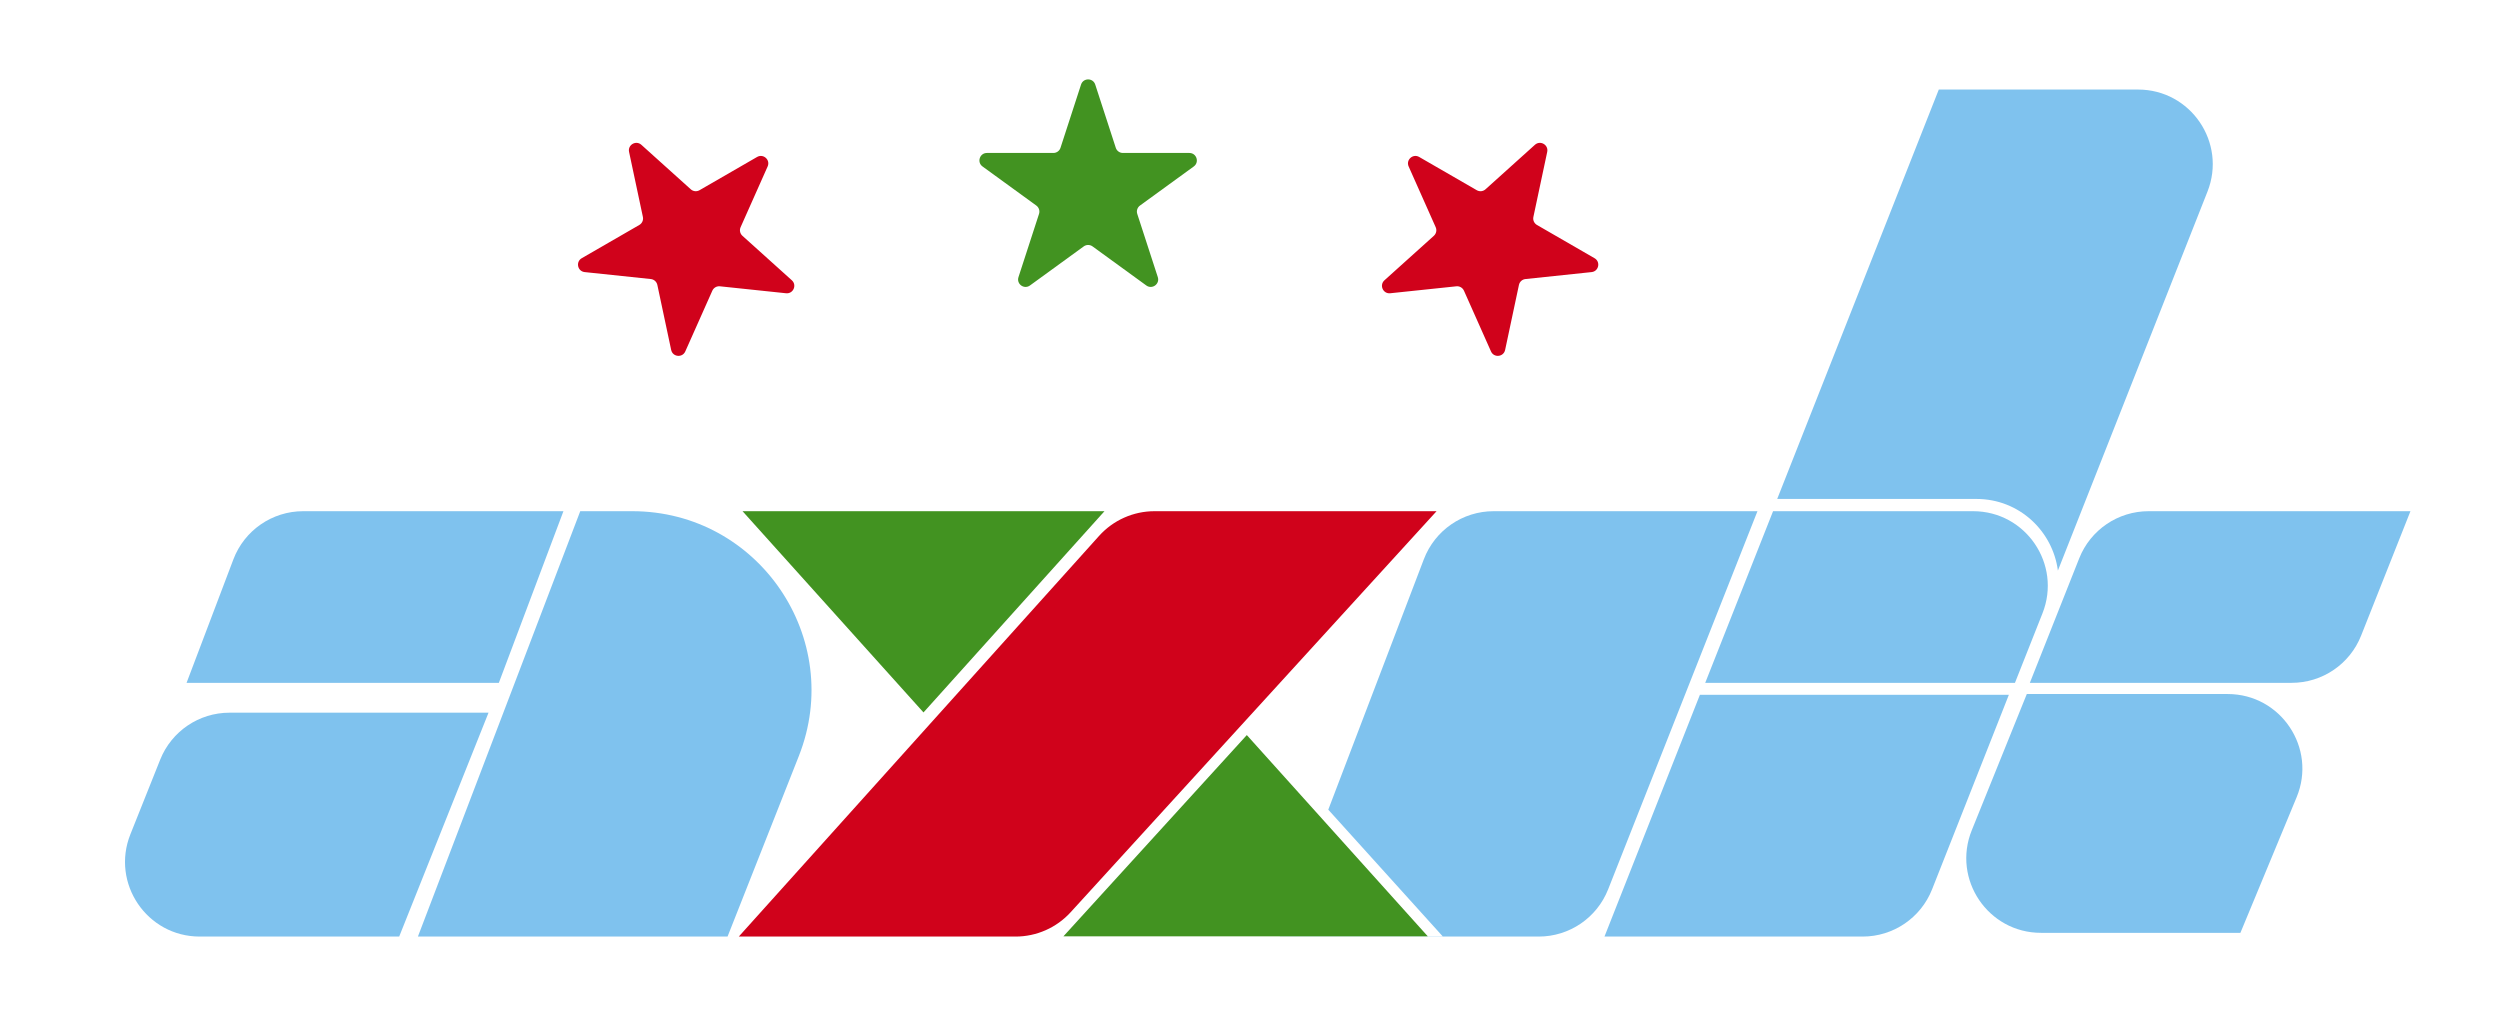 <svg width="670" height="275" viewBox="0 0 670 275" fill="none" xmlns="http://www.w3.org/2000/svg">
<g id="axrk_xmas">
<path id="Combined Shape" fill-rule="evenodd" clip-rule="evenodd" d="M573.004 24H519.597L476.292 133.717H529.673C541.274 133.717 550.162 142.46 551.515 152.919L591.607 51.343C596.787 38.218 587.114 24 573.004 24ZM538.373 186.215H455.571L430 251H499.195C507.407 251 514.784 245.981 517.798 238.343L538.373 186.215Z" fill="#7FC2EE"/>
<path id="Combined Shape_2" fill-rule="evenodd" clip-rule="evenodd" d="M400.28 137C391.986 137 384.552 142.12 381.595 149.869L355.978 216.993L386.635 250.932H343.026L343 251H412.379C420.59 251 427.966 245.982 430.982 238.345L471 137H400.28Z" fill="#7FC2EE"/>
<path id="Rectangle Copy 2" fill-rule="evenodd" clip-rule="evenodd" d="M155.506 137H169.44C203.307 137 226.524 171.129 214.085 202.629L194.985 251H112L155.506 137Z" fill="#7FC2EE"/>
<path id="Rectangle Copy 3" d="M309.419 139H380.468L285.456 243.132C282.045 246.87 277.219 249 272.159 249H202.488L296.034 144.965C299.448 141.168 304.313 139 309.419 139Z" fill="#D0021B" stroke="#D0021B" stroke-width="4"/>
<path id="Rectangle Copy 3_2" fill-rule="evenodd" clip-rule="evenodd" d="M285 250.932H382.641L334.146 197L285 250.932Z" fill="#429321"/>
<path id="Rectangle Copy 9" fill-rule="evenodd" clip-rule="evenodd" d="M296 137H199L247.495 190.932L296 137Z" fill="#429321"/>
<path id="Rectangle Copy 4" fill-rule="evenodd" clip-rule="evenodd" d="M42.933 203.584C45.967 195.984 53.325 191 61.507 191H130.925L106.983 251H53.521C39.377 251 29.702 236.719 34.947 223.584L42.933 203.584Z" fill="#7FC2EE"/>
<path id="Rectangle Copy 5" fill-rule="evenodd" clip-rule="evenodd" d="M475.183 137H528.794C542.914 137 552.588 151.236 547.388 164.365L540.008 183H457L475.183 137Z" fill="#7FC2EE"/>
<path id="Rectangle Copy 10" fill-rule="evenodd" clip-rule="evenodd" d="M62.549 149.908C65.496 142.138 72.94 137 81.249 137L151 137L133.691 183H50L62.549 149.908Z" fill="#7FC2EE"/>
<path id="Rectangle Copy 7" fill-rule="evenodd" clip-rule="evenodd" d="M557.232 149.628C560.255 142.005 567.624 137 575.824 137H646L632.768 170.372C629.745 177.995 622.376 183 614.176 183H544L557.232 149.628Z" fill="#7FC2EE"/>
<path id="Rectangle Copy 8" fill-rule="evenodd" clip-rule="evenodd" d="M543.184 186H597.022C611.279 186 620.957 200.491 615.496 213.661L600.428 250H546.979C532.8 250 523.124 235.655 528.435 222.509L543.184 186Z" fill="#7FC2EE"/>
<path id="Star 1" d="M168.591 40.71C168.188 38.815 170.445 37.511 171.885 38.808L185.128 50.732C185.772 51.312 186.716 51.411 187.467 50.978L202.9 42.068C204.578 41.099 206.515 42.843 205.727 44.613L198.479 60.893C198.126 61.684 198.324 62.613 198.967 63.193L212.211 75.117C213.65 76.413 212.59 78.795 210.663 78.592L192.94 76.73C192.079 76.639 191.257 77.114 190.904 77.905L183.656 94.185C182.868 95.955 180.275 95.682 179.873 93.787L176.168 76.356C175.987 75.509 175.282 74.874 174.42 74.783L156.697 72.92C154.771 72.718 154.229 70.168 155.906 69.199L171.339 60.289C172.09 59.856 172.476 58.989 172.296 58.141L168.591 40.71Z" fill="#D0021B"/>
<path id="Star 3" d="M411.358 38.808C412.798 37.511 415.056 38.815 414.653 40.71L410.948 58.141C410.767 58.989 411.154 59.856 411.904 60.289L427.337 69.199C429.015 70.168 428.473 72.718 426.546 72.92L408.823 74.783C407.961 74.874 407.256 75.509 407.076 76.356L403.371 93.787C402.968 95.682 400.375 95.955 399.587 94.185L392.339 77.905C391.987 77.114 391.165 76.639 390.303 76.73L372.58 78.592C370.653 78.795 369.593 76.413 371.033 75.117L384.276 63.193C384.92 62.613 385.117 61.684 384.765 60.893L377.517 44.613C376.728 42.843 378.666 41.099 380.344 42.068L395.777 50.978C396.527 51.411 397.471 51.312 398.115 50.732L411.358 38.808Z" fill="#D0021B"/>
<path id="Star 2" d="M289.719 22.665C290.318 20.823 292.925 20.823 293.524 22.665L299.031 39.614C299.298 40.438 300.066 40.995 300.933 40.995L318.753 40.995C320.691 40.995 321.496 43.475 319.929 44.614L305.512 55.088C304.811 55.597 304.517 56.5 304.785 57.324L310.292 74.272C310.891 76.115 308.782 77.647 307.214 76.509L292.797 66.034C292.096 65.525 291.147 65.525 290.446 66.034L276.029 76.509C274.461 77.647 272.353 76.115 272.951 74.272L278.458 57.324C278.726 56.5 278.432 55.597 277.732 55.088L263.314 44.614C261.747 43.475 262.553 40.995 264.49 40.995L282.311 40.995C283.177 40.995 283.945 40.438 284.213 39.614L289.719 22.665Z" fill="#429321"/>
</g>
</svg>
